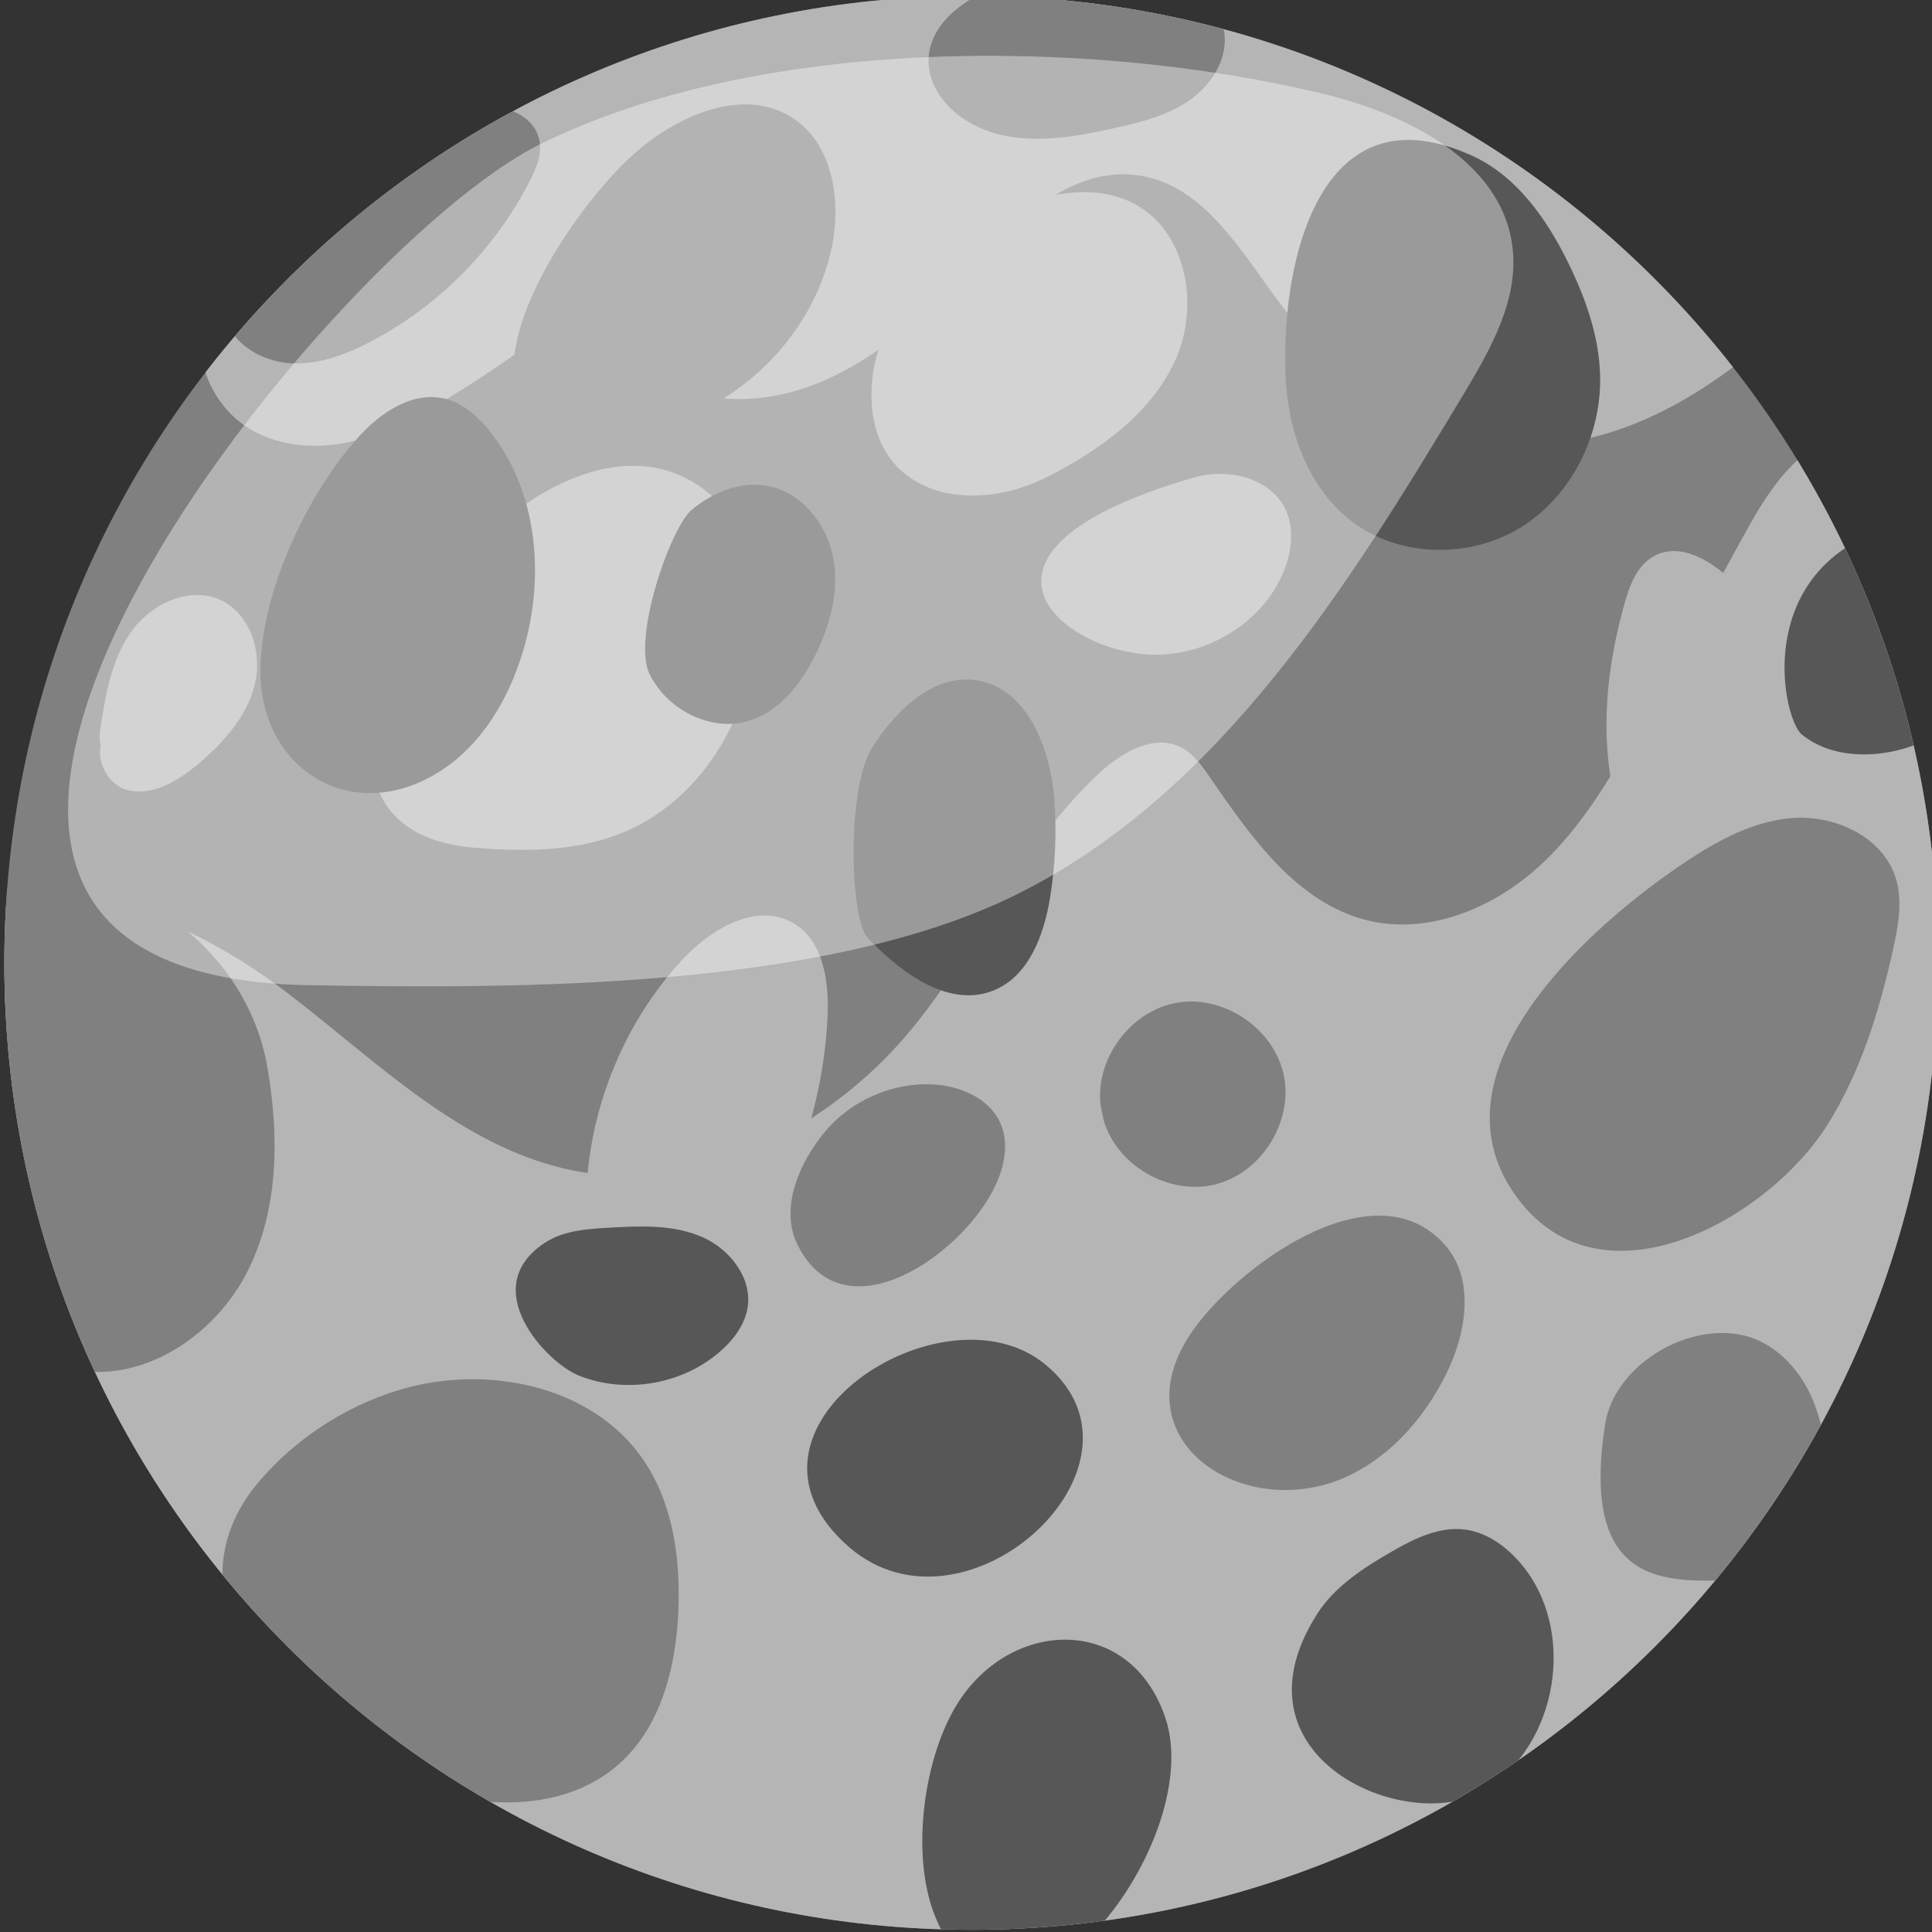 <?xml version="1.0" encoding="UTF-8" standalone="no"?>
<!-- Created with Inkscape (http://www.inkscape.org/) -->

<svg
   width="52.917mm"
   height="52.917mm"
   viewBox="0 0 52.917 52.917"
   version="1.1"
   id="svg3102"
   inkscape:version="1.2.1 (9c6d41e410, 2022-07-14)"
   sodipodi:docname="mercurio.svg"
   xmlns:inkscape="http://www.inkscape.org/namespaces/inkscape"
   xmlns:sodipodi="http://sodipodi.sourceforge.net/DTD/sodipodi-0.dtd"
   xmlns="http://www.w3.org/2000/svg"
   xmlns:svg="http://www.w3.org/2000/svg"
   xmlns:rdf="http://www.w3.org/1999/02/22-rdf-syntax-ns#"
   xmlns:cc="http://creativecommons.org/ns#"
   xmlns:dc="http://purl.org/dc/elements/1.1/">
  <rect x="0" y="0" width="52.917" height="52.917" fill="#333333" stroke="none"/>
  <title
     id="title3464">Planeta Mercurio</title>
  <sodipodi:namedview
     id="namedview3104"
     pagecolor="#ffffff"
     bordercolor="#666666"
     borderopacity="1.0"
     inkscape:showpageshadow="2"
     inkscape:pageopacity="0.0"
     inkscape:pagecheckerboard="0"
     inkscape:deskcolor="#d1d1d1"
     inkscape:document-units="mm"
     showgrid="false"
     inkscape:zoom="1.9966906"
     inkscape:cx="73.120993"
     inkscape:cy="73.120993"
     inkscape:window-width="1360"
     inkscape:window-height="697"
     inkscape:window-x="-8"
     inkscape:window-y="-8"
     inkscape:window-maximized="1"
     inkscape:current-layer="layer1" />
  <defs
     id="defs3099">
    <clipPath
       clipPathUnits="userSpaceOnUse"
       id="clipPath27">
      <path
         d="m 41.35,360.169 c 0,-30.355 24.607,-54.963 54.964,-54.963 v 0 c 30.355,0 54.963,24.608 54.963,54.963 v 0 c 0,30.356 -24.608,54.964 -54.963,54.964 v 0 c -30.357,0 -54.964,-24.608 -54.964,-54.964"
         id="path25" />
    </clipPath>
    <clipPath
       clipPathUnits="userSpaceOnUse"
       id="clipPath139">
      <path
         d="M 0,500 H 750 V 0 H 0 Z"
         id="path137" />
    </clipPath>
    <clipPath
       clipPathUnits="userSpaceOnUse"
       id="clipPath147">
      <path
         d="M 44.973,411.729 H 127.13 V 358.834 H 44.973 Z"
         id="path145" />
    </clipPath>
  </defs>
  <g
     inkscape:label="Capa 1"
     inkscape:groupmode="layer"
     id="layer1"
     transform="translate(-70.389,-100.141)">
    <g
       id="g1872"
       transform="matrix(1.365,0,0,1.365,-249.716,59.288)">
      <g
         id="g21"
         transform="matrix(0.353,0,0,-0.353,220,176.389)">
        <g
           id="g23"
           clip-path="url(#clipPath27)">
          <g
             id="g29"
             transform="translate(151.277,360.17)">
            <path
               d="m 0,0 c 0,-30.355 -24.608,-54.963 -54.964,-54.963 -30.355,0 -54.963,24.608 -54.963,54.963 0,30.355 24.608,54.963 54.963,54.963 C -24.608,54.963 0,30.355 0,0"
               style="fill:#808080;fill-opacity:1;fill-rule:nonzero;stroke:none"
               id="path31" />
          </g>
          <g
             id="g33"
             transform="translate(81.469,386.798)">
            <path
               d="m 0,0 c 1.178,-1.002 1.839,-2.491 2.219,-3.99 0.531,-2.093 0.495,-4.314 -0.021,-6.416 -0.988,-4.024 -3.735,-7.607 -7.626,-8.999 -2.514,-0.9 -5.259,-0.898 -7.921,-0.686 C -28.922,-18.854 -9.963,8.472 0,0"
               style="fill:#b5b5b5;fill-opacity:1;fill-rule:nonzero;stroke:none"
               id="path35" />
          </g>
          <g
             id="g37"
             transform="translate(172.817,360.783)">
            <path
               d="m 0,0 c -1.063,6.26 -2.726,12.523 -6.022,17.95 -3.296,5.427 -8.4,9.976 -14.555,11.534 -2.627,0.666 -5.575,0.73 -7.876,-0.699 -1.988,-1.234 -3.195,-3.376 -4.318,-5.428 -0.33,-0.602 -0.66,-1.204 -0.989,-1.806 -1.22,1.005 -2.74,1.68 -4.02,0.909 -0.907,-0.545 -1.305,-1.635 -1.592,-2.653 -0.896,-3.184 -1.315,-6.564 -0.805,-9.818 -1.142,-1.858 -2.419,-3.619 -4.02,-5.089 -2.623,-2.407 -6.314,-3.943 -9.773,-3.101 -4.039,0.984 -6.651,4.767 -9.01,8.19 -0.44,0.638 -0.912,1.299 -1.602,1.649 -1.529,0.777 -3.344,-0.27 -4.606,-1.43 -4.513,-4.149 -6.929,-10.086 -10.87,-14.781 -1.574,-1.875 -3.461,-3.544 -5.543,-4.876 0.516,1.871 0.833,3.795 0.928,5.738 0.096,1.997 -0.218,4.341 -1.941,5.355 -2.085,1.225 -4.714,-0.334 -6.35,-2.115 -3.036,-3.302 -4.92,-7.626 -5.348,-12.087 -0.26,0.037 -0.519,0.08 -0.778,0.131 -6.281,1.249 -11.086,6.107 -16.164,10.009 -5.078,3.901 -11.878,7.085 -17.711,4.443 -5.519,-2.5 -7.753,-9.156 -8.371,-15.183 -0.572,-5.566 -0.272,-11.22 0.885,-16.694 l -8.025,4.486 c -0.875,-9.409 6.857,-17.47 15.059,-22.163 8.632,-4.938 18.32,-7.747 28.061,-9.75 18.593,-3.824 38.088,-4.823 56.438,0.036 18.349,4.859 35.482,16.049 44.964,32.493 2.035,3.529 3.722,7.312 4.414,11.326 C 1.225,-8.991 0.753,-4.436 0,0"
               style="fill:#b5b5b5;fill-opacity:1;fill-rule:nonzero;stroke:none"
               id="path39" />
          </g>
          <g
             id="g41"
             transform="translate(133.029,426.682)">
            <path
               d="m 0,0 c -10.784,4.557 -22.882,5.474 -34.483,3.903 -11.601,-1.571 -22.764,-5.54 -33.398,-10.436 -9.607,-4.422 -18.858,-9.618 -27.633,-15.522 l -2.728,-3.631 c 0.987,0.849 1.995,1.671 3.027,2.465 5.469,4.207 12.391,7.747 19.05,5.94 0.695,-0.188 1.362,-0.432 2.009,-0.717 -1.467,-1.536 -2.793,-3.206 -3.941,-4.994 -1.252,-1.948 -2.318,-4.087 -2.56,-6.391 -0.242,-2.303 0.458,-4.803 2.238,-6.285 1.625,-1.355 3.923,-1.685 6.004,-1.307 2.082,0.377 3.993,1.385 5.808,2.471 2.265,1.356 4.436,2.86 6.511,4.487 3.068,-2.571 6.575,-4.551 10.486,-4.445 4.911,0.132 9.082,3.541 12.487,7.081 2.774,2.884 6.091,6.267 10.038,5.611 3.654,-0.607 5.732,-4.349 7.959,-7.31 3.37,-4.482 8.512,-7.977 14.119,-8.002 4.48,-0.02 8.715,2.145 12.233,4.92 4.149,3.273 7.715,7.818 8.119,13.087 C 16.011,-10.373 8.04,-3.397 0,0"
               style="fill:#b5b5b5;fill-opacity:1;fill-rule:nonzero;stroke:none"
               id="path43" />
          </g>
          <g
             id="g45"
             transform="translate(47.549,371.742)">
            <path
               d="m 0,0 c -0.714,-0.019 -0.859,1.002 -0.75,1.708 0.296,1.92 0.622,3.917 1.735,5.508 C 2.1,8.809 4.253,9.854 6.034,9.076 7.759,8.322 8.481,6.111 8.043,4.28 7.606,2.449 6.276,0.962 4.838,-0.253 c -1.135,-0.96 -2.574,-1.85 -4.02,-1.503 -1.446,0.346 -2.22,2.62 -0.915,3.33"
               style="fill:#b5b5b5;fill-opacity:1;fill-rule:nonzero;stroke:none"
               id="path47" />
          </g>
          <g
             id="g49"
             transform="translate(56.29,354.3)">
            <path
               d="m 0,0 c 0.686,-3.912 0.673,-8.109 -1.113,-11.657 -1.786,-3.548 -5.684,-6.23 -9.614,-5.652 -1.593,0.234 -3.078,0.967 -4.402,1.885 -6.382,4.422 -10.295,16.38 -4.251,22.671 C -12.416,14.494 -1.518,8.655 0,0"
               style="fill:#808080;fill-opacity:1;fill-rule:nonzero;stroke:none"
               id="path51" />
          </g>
          <g
             id="g53"
             transform="translate(61.55,390.135)">
            <path
               d="M 0,0 C 1.25,1.361 3.045,2.542 4.84,2.103 5.881,1.849 6.725,1.086 7.395,0.25 c 2.74,-3.419 3.145,-8.299 1.889,-12.498 -0.815,-2.726 -2.357,-5.344 -4.766,-6.859 -4.898,-3.08 -10.121,0.054 -10.16,5.665 C -5.672,-8.984 -2.965,-3.229 0,0"
               style="fill:#575757;fill-opacity:1;fill-rule:nonzero;stroke:none"
               id="path55" />
          </g>
          <g
             id="g57"
             transform="translate(80.424,385.925)">
            <path
               d="M 0,0 C 1.206,1.006 2.811,1.648 4.352,1.347 6.254,0.975 7.673,-0.803 8.037,-2.707 8.401,-4.611 7.867,-6.591 6.995,-8.322 6.187,-9.929 4.969,-11.473 3.248,-11.997 1.081,-12.656 -1.408,-11.371 -2.401,-9.334 -3.395,-7.299 -1.206,-1.005 0,0"
               style="fill:#575757;fill-opacity:1;fill-rule:nonzero;stroke:none"
               id="path59" />
          </g>
          <g
             id="g61"
             transform="translate(90.71,372.467)">
            <path
               d="m 0,0 c 1.336,2.055 3.413,4.103 5.841,3.776 2.897,-0.39 4.252,-3.821 4.477,-6.735 0.145,-1.876 0.066,-3.77 -0.235,-5.627 -0.345,-2.122 -1.202,-4.457 -3.191,-5.272 -2.551,-1.044 -5.264,0.981 -7.173,2.969 C -1.298,-9.829 -1.505,-2.315 0,0"
               style="fill:#575757;fill-opacity:1;fill-rule:nonzero;stroke:none"
               id="path63" />
          </g>
          <g
             id="g65"
             transform="translate(77.27,406.267)">
            <path
               d="m 0,0 c 2.463,2.135 6.158,3.709 8.889,1.93 2.266,-1.476 2.774,-4.649 2.235,-7.3 C 10.031,-10.742 5.279,-15.163 -0.158,-15.866 -12.905,-17.515 -4.694,-4.069 0,0"
               style="fill:#808080;fill-opacity:1;fill-rule:nonzero;stroke:none"
               id="path67" />
          </g>
          <g
             id="g69"
             transform="translate(61.713,405.831)">
            <path
               d="m 0,0 c 1.933,0.501 3.437,2.024 5.292,2.759 1.856,0.736 4.612,0.095 4.791,-1.893 0.064,-0.711 -0.234,-1.401 -0.558,-2.037 -1.981,-3.9 -5.201,-7.157 -9.078,-9.183 -1.372,-0.717 -2.876,-1.293 -4.423,-1.23 -1.546,0.062 -3.139,0.886 -3.746,2.31 z"
               style="fill:#808080;fill-opacity:1;fill-rule:nonzero;stroke:none"
               id="path71" />
          </g>
          <g
             id="g73"
             transform="translate(99.832,403.493)">
            <path
               d="M 0,0 C 1.867,0.613 3.997,0.746 5.736,-0.169 8.704,-1.73 9.472,-5.923 8.113,-8.989 6.754,-12.055 3.844,-14.143 0.86,-15.673 -3.912,-18.121 -9.771,-16.523 -9.147,-10.11 -8.731,-5.839 -3.874,-1.271 0,0"
               style="fill:#b5b5b5;fill-opacity:1;fill-rule:nonzero;stroke:none"
               id="path75" />
          </g>
          <g
             id="g77"
             transform="translate(108.918,387.745)">
            <path
               d="M 0,0 C 1.644,0.479 3.653,0.191 4.787,-1.091 6.283,-2.781 5.461,-5.522 3.989,-7.232 2.315,-9.177 -0.252,-10.256 -2.808,-10.029 -7.82,-9.584 -14.098,-4.104 0,0"
               style="fill:#b5b5b5;fill-opacity:1;fill-rule:nonzero;stroke:none"
               id="path79" />
          </g>
          <g
             id="g81"
             transform="translate(96.373,415)">
            <path
               d="M 0,0 C 2.461,1.453 5.337,2.194 8.194,2.11 9.608,2.069 11.055,1.815 12.255,1.067 13.456,0.32 14.369,-0.993 14.351,-2.407 14.333,-3.839 13.375,-5.13 12.174,-5.912 10.975,-6.694 9.554,-7.051 8.156,-7.363 6.226,-7.795 4.238,-8.167 2.28,-7.89 -2.188,-7.258 -4.623,-2.73 0,0"
               style="fill:#808080;fill-opacity:1;fill-rule:nonzero;stroke:none"
               id="path83" />
          </g>
          <g
             id="g85"
             transform="translate(124.766,406.057)">
            <path
               d="m 0,0 c 2.552,-1.156 4.268,-3.613 5.498,-6.13 0.967,-1.981 1.723,-4.11 1.793,-6.312 0.109,-3.423 -1.608,-6.906 -4.524,-8.702 -2.916,-1.796 -6.945,-1.71 -9.647,0.394 -2.342,1.823 -3.489,4.855 -3.682,7.817 C -10.957,-6.86 -9.001,4.079 0,0"
               style="fill:#575757;fill-opacity:1;fill-rule:nonzero;stroke:none"
               id="path87" />
          </g>
          <g
             id="g89"
             transform="translate(86.41,344.202)">
            <path
               d="M 0,0 C -0.987,2.054 0.143,4.662 1.613,6.402 3.084,8.143 5.38,9.153 7.657,9.061 9.26,8.996 10.987,8.259 11.593,6.773 12.015,5.739 11.81,4.545 11.37,3.519 9.631,-0.533 2.625,-5.458 0,0"
               style="fill:#808080;fill-opacity:1;fill-rule:nonzero;stroke:none"
               id="path91" />
          </g>
          <g
             id="g93"
             transform="translate(103.677,351.977)">
            <path
               d="M 0,0 C -0.37,2.673 1.654,5.454 4.312,5.923 6.97,6.393 9.824,4.475 10.394,1.837 10.963,-0.801 9.153,-3.726 6.539,-4.394 3.923,-5.062 0.933,-3.364 0.167,-0.776 Z"
               style="fill:#808080;fill-opacity:1;fill-rule:nonzero;stroke:none"
               id="path95" />
          </g>
          <g
             id="g97"
             transform="translate(72.082,344.263)">
            <path
               d="M 0,0 C 1.154,0.755 2.631,0.794 4.008,0.871 5.694,0.965 7.45,0.989 8.989,0.296 10.528,-0.398 11.78,-2.012 11.518,-3.68 11.366,-4.646 10.743,-5.481 10.013,-6.133 7.865,-8.053 4.607,-8.627 1.933,-7.558 0.058,-6.808 -3.908,-2.557 0,0"
               style="fill:#575757;fill-opacity:1;fill-rule:nonzero;stroke:none"
               id="path99" />
          </g>
          <g
             id="g101"
             transform="translate(55.865,330.73)">
            <path
               d="m 0,0 c 2.074,2.409 4.839,4.215 7.879,5.146 4.957,1.518 11.055,0.3 13.955,-3.997 1.657,-2.454 2.084,-5.55 1.965,-8.508 -0.127,-3.186 -0.957,-6.559 -3.323,-8.697 -3.415,-3.086 -8.782,-2.558 -13.068,-0.88 C 0.942,-14.404 -5.595,-6.5 0,0"
               style="fill:#808080;fill-opacity:1;fill-rule:nonzero;stroke:none"
               id="path103" />
          </g>
          <g
             id="g105"
             transform="translate(100.505,337.353)">
            <path
               d="M 0,0 C 6.916,-5.658 -4.49,-16.165 -11.14,-10.391 -18.863,-3.685 -5.818,4.76 0,0"
               style="fill:#575757;fill-opacity:1;fill-rule:nonzero;stroke:none"
               id="path107" />
          </g>
          <g
             id="g109"
             transform="translate(123.234,344.139)">
            <path
               d="m 0,0 c 1.737,-1.966 1.224,-5.061 0.044,-7.404 -1.172,-2.327 -2.948,-4.411 -5.266,-5.601 -5.831,-2.994 -13.346,1.661 -9.284,7.874 C -12.112,-1.469 -4.081,4.616 0,0"
               style="fill:#808080;fill-opacity:1;fill-rule:nonzero;stroke:none"
               id="path111" />
          </g>
          <g
             id="g113"
             transform="translate(136.209,365.425)">
            <path
               d="m 0,0 c 2.035,1.416 4.252,2.764 6.723,2.972 2.47,0.208 5.233,-1.073 5.944,-3.449 0.381,-1.273 0.136,-2.641 -0.149,-3.94 -0.775,-3.528 -1.849,-7.044 -3.78,-10.098 C 5.345,-19.876 -4.319,-25.305 -9.08,-18.304 -13.781,-11.389 -5.036,-3.505 0,0"
               style="fill:#808080;fill-opacity:1;fill-rule:nonzero;stroke:none"
               id="path115" />
          </g>
          <g
             id="g117"
             transform="translate(132.345,333.95)">
            <path
               d="M 0,0 C 0.507,3.255 4.501,5.729 7.73,5.074 9.499,4.716 10.917,3.299 11.676,1.663 12.435,0.026 12.623,-1.815 12.671,-3.619 12.71,-5.078 12.6,-6.7 11.559,-7.723 10.62,-8.647 9.188,-8.815 7.872,-8.845 3.969,-8.935 -1.521,-9.753 0,0"
               style="fill:#808080;fill-opacity:1;fill-rule:nonzero;stroke:none"
               id="path119" />
          </g>
          <g
             id="g121"
             transform="translate(115.984,323.173)">
            <path
               d="M 0,0 C 1.014,1.583 2.674,2.634 4.302,3.572 5.558,4.295 6.957,4.966 8.394,4.782 9.638,4.622 10.724,3.83 11.542,2.879 14.783,-0.893 13.712,-7.504 9.445,-10.06 5.178,-12.615 -5.26,-8.207 0,0"
               style="fill:#575757;fill-opacity:1;fill-rule:nonzero;stroke:none"
               id="path123" />
          </g>
          <g
             id="g125"
             transform="translate(107.356,317.221)">
            <path
               d="m 0,0 c 2.407,-7.23 -8.946,-21.586 -13.11,-11.225 -1.401,3.488 -0.647,9.121 1.376,12.214 C -8.648,5.707 -1.958,5.881 0,0"
               style="fill:#575757;fill-opacity:1;fill-rule:nonzero;stroke:none"
               id="path127" />
          </g>
          <g
             id="g129"
             transform="translate(150.246,385.349)">
            <path
               d="m 0,0 c 1.323,0.23 2.771,0.06 3.853,-0.734 1.605,-1.179 2.008,-3.468 1.614,-5.42 -0.748,-3.708 -4.081,-6.741 -7.843,-7.135 -1.527,-0.16 -3.167,0.114 -4.35,1.093 C -7.908,-11.216 -9.812,-1.708 0,0"
               style="fill:#575757;fill-opacity:1;fill-rule:nonzero;stroke:none"
               id="path131" />
          </g>
        </g>
      </g>
      <g
         id="g133"
         transform="matrix(0.353,0,0,-0.353,220,176.389)">
        <g
           id="g135"
           clip-path="url(#clipPath139)">
          <g
             id="g141">
            <g
               id="g143" />
            <g
               id="g155">
              <g
                 clip-path="url(#clipPath147)"
                 opacity="0.4"
                 id="g153">
                <g
                   transform="translate(116.178,409.604)"
                   id="g151">
                  <path
                     d="m 0,0 c 4.85,-1.154 10.331,-3.84 10.905,-8.792 0.344,-2.969 -1.255,-5.777 -2.796,-8.337 -6.461,-10.738 -13.873,-22.779 -25.539,-28.487 -10.877,-5.323 -27.983,-5.3 -40.118,-5.087 -32.062,0.565 0.74,41.643 13.166,47.797 C -32.05,3.201 -13.458,3.204 0,0"
                     style="fill:#ffffff;fill-opacity:1;fill-rule:nonzero;stroke:none"
                     id="path149" />
                </g>
              </g>
            </g>
          </g>
        </g>
      </g>
    </g>
  </g>
</svg>
